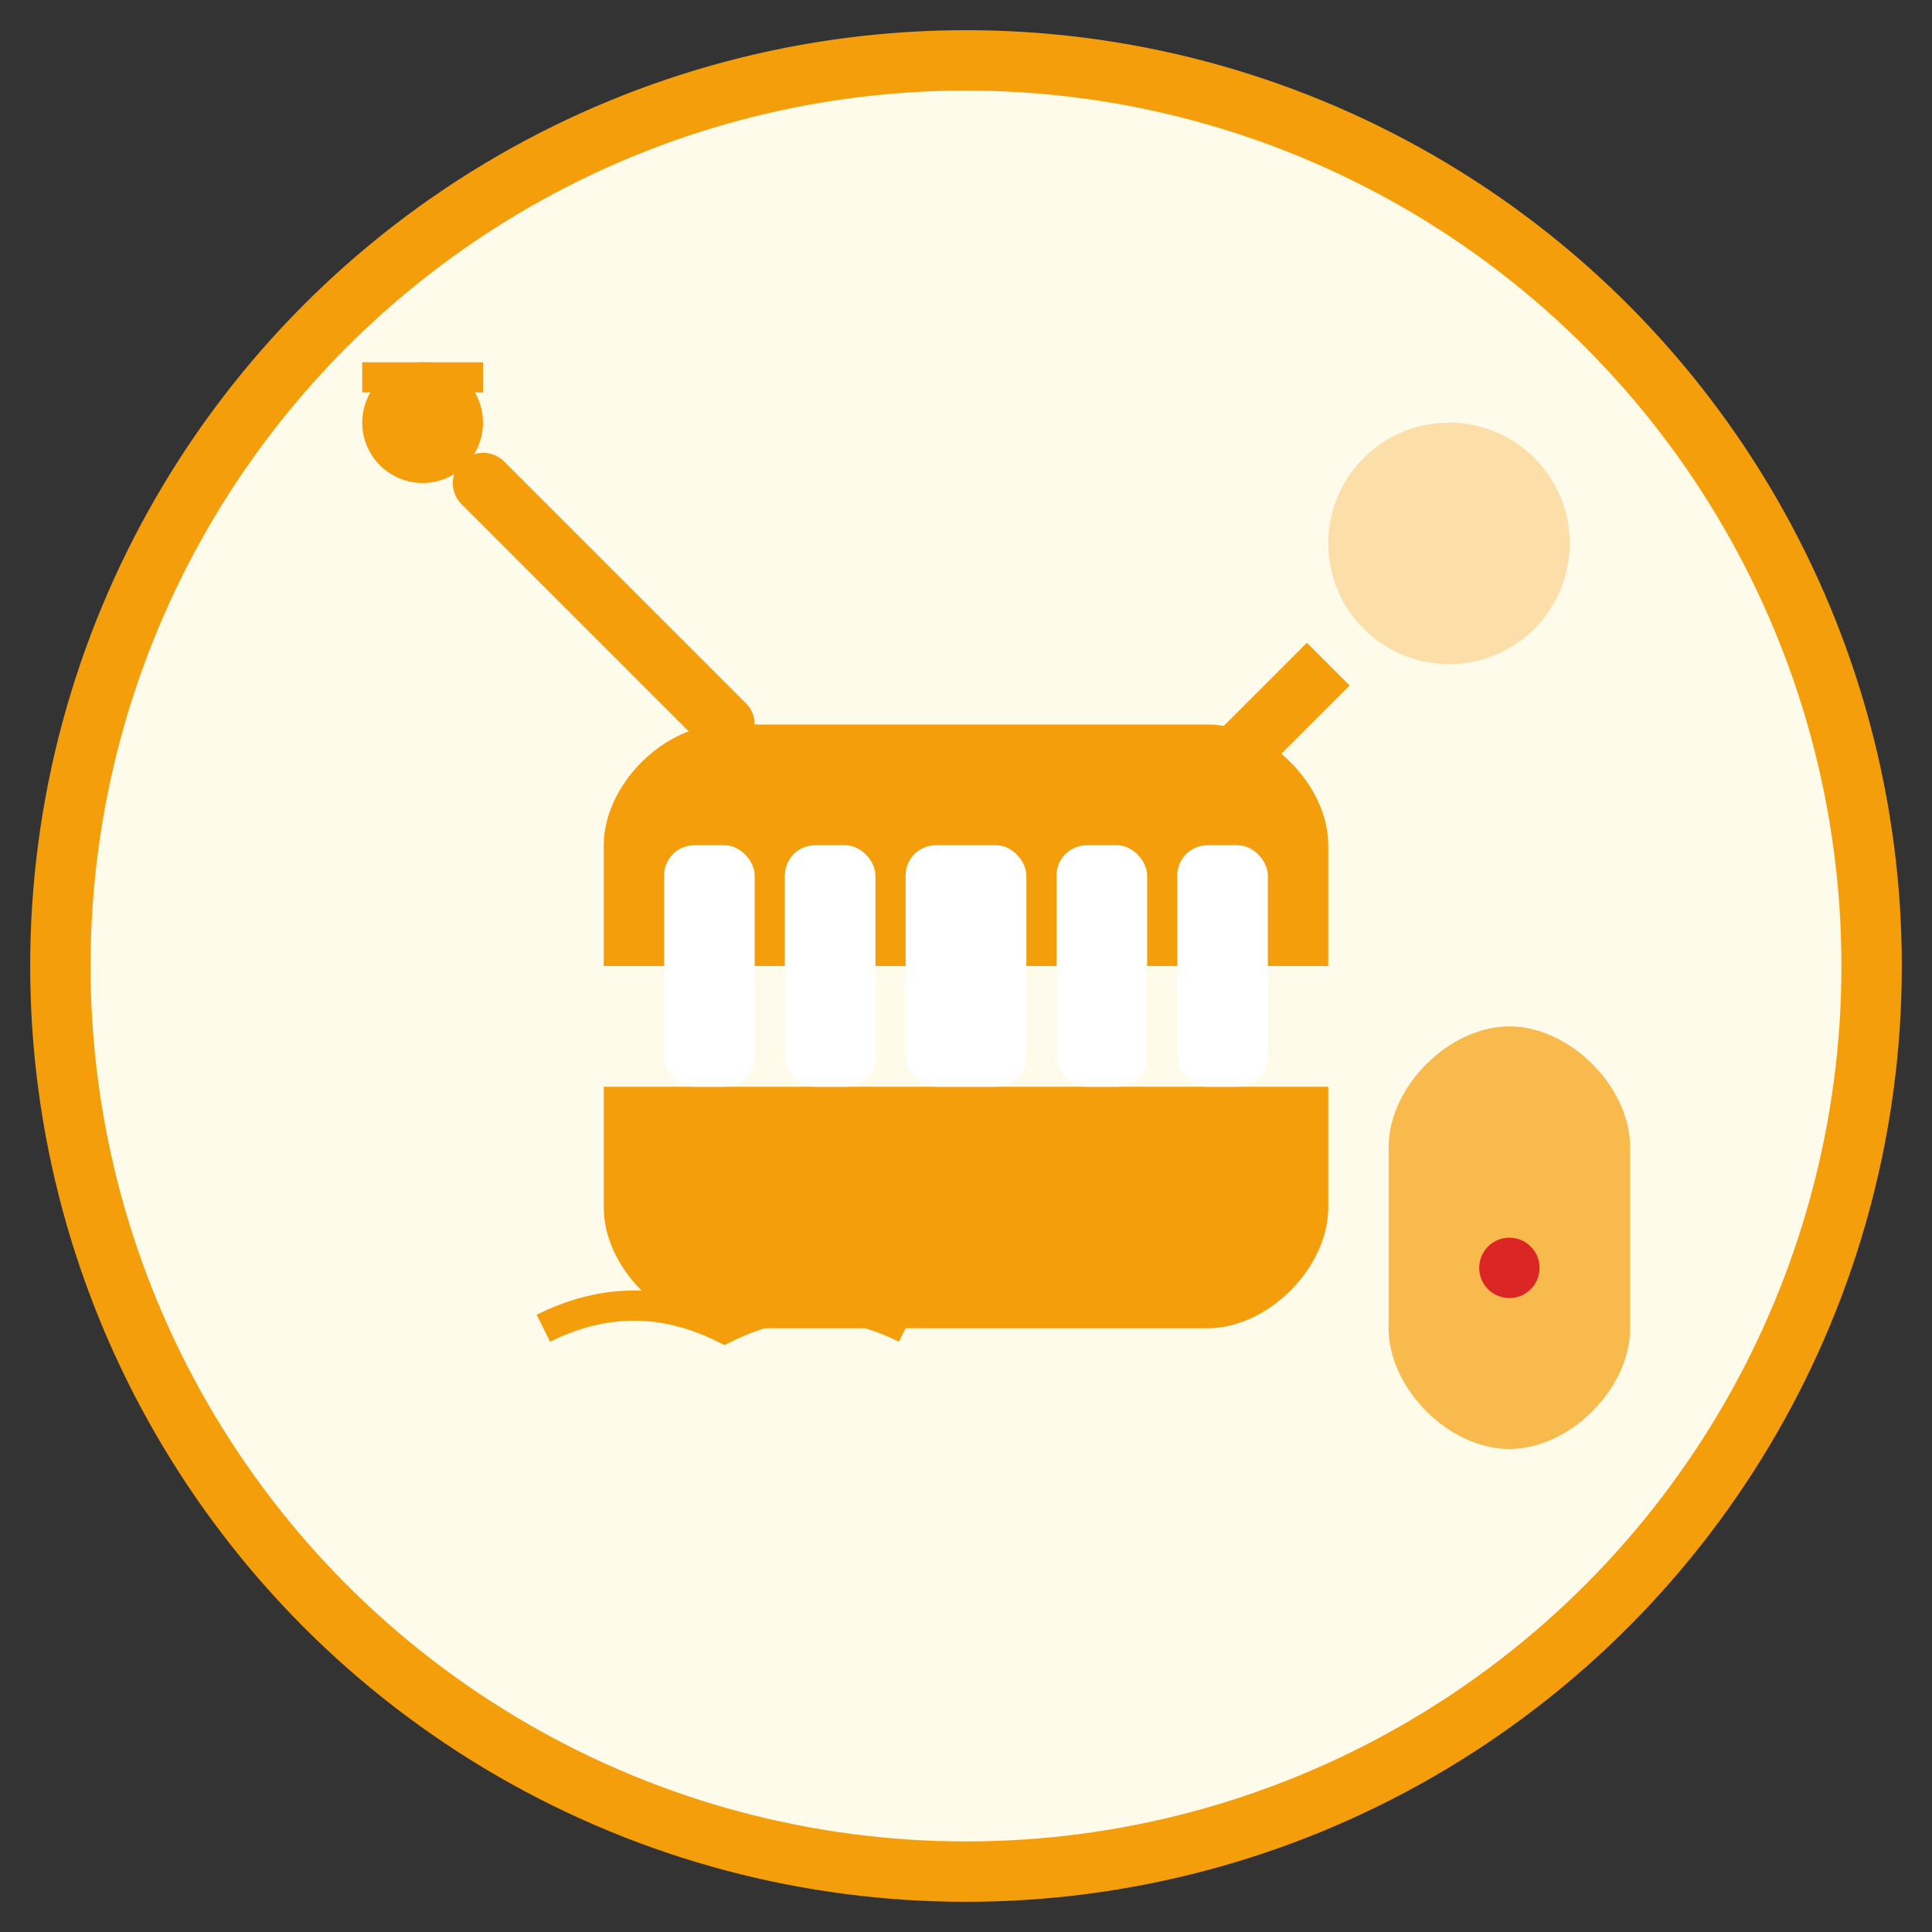 <svg width="64" height="64" viewBox="0 0 64 64" fill="none" xmlns="http://www.w3.org/2000/svg">
  <rect x="0" y="0" width="64" height="64" fill="#333333" stroke="none"/>
  <circle cx="32" cy="32" r="30" fill="#fffbeb" stroke="#f59e0b" stroke-width="2"/>
  <!-- Upper jaw/teeth -->
  <path d="M20 28c0-2 2-4 4-4h16c2 0 4 2 4 4v4h-24v-4z" fill="#f59e0b"/>
  <!-- Lower jaw/teeth -->
  <path d="M20 36h24v4c0 2-2 4-4 4H24c-2 0-4-2-4-4v-4z" fill="#f59e0b"/>
  <!-- Individual teeth -->
  <rect x="22" y="28" width="3" height="8" rx="1" fill="white"/>
  <rect x="26" y="28" width="3" height="8" rx="1" fill="white"/>
  <rect x="30" y="28" width="4" height="8" rx="1" fill="white"/>
  <rect x="35" y="28" width="3" height="8" rx="1" fill="white"/>
  <rect x="39" y="28" width="3" height="8" rx="1" fill="white"/>
  <!-- Dental drill -->
  <path d="M16 16l8 8" stroke="#f59e0b" stroke-width="2" stroke-linecap="round"/>
  <circle cx="14" cy="14" r="2" fill="#f59e0b"/>
  <rect x="12" y="12" width="4" height="1" fill="#f59e0b"/>
  <!-- Dental mirror -->
  <circle cx="48" cy="18" r="4" fill="#f59e0b" opacity="0.3"/>
  <path d="M44 22l-4 4" stroke="#f59e0b" stroke-width="2"/>
  <!-- Tooth with cavity -->
  <path d="M46 38c0-2 2-4 4-4s4 2 4 4v6c0 2-2 4-4 4s-4-2-4-4v-6z" fill="#f59e0b" opacity="0.7"/>
  <circle cx="50" cy="42" r="1" fill="#dc2626"/>
  <!-- Dental floss -->
  <path d="M18 44c2-1 4-1 6 0 2-1 4-1 6 0" stroke="#f59e0b" stroke-width="1" fill="none"/>
</svg>